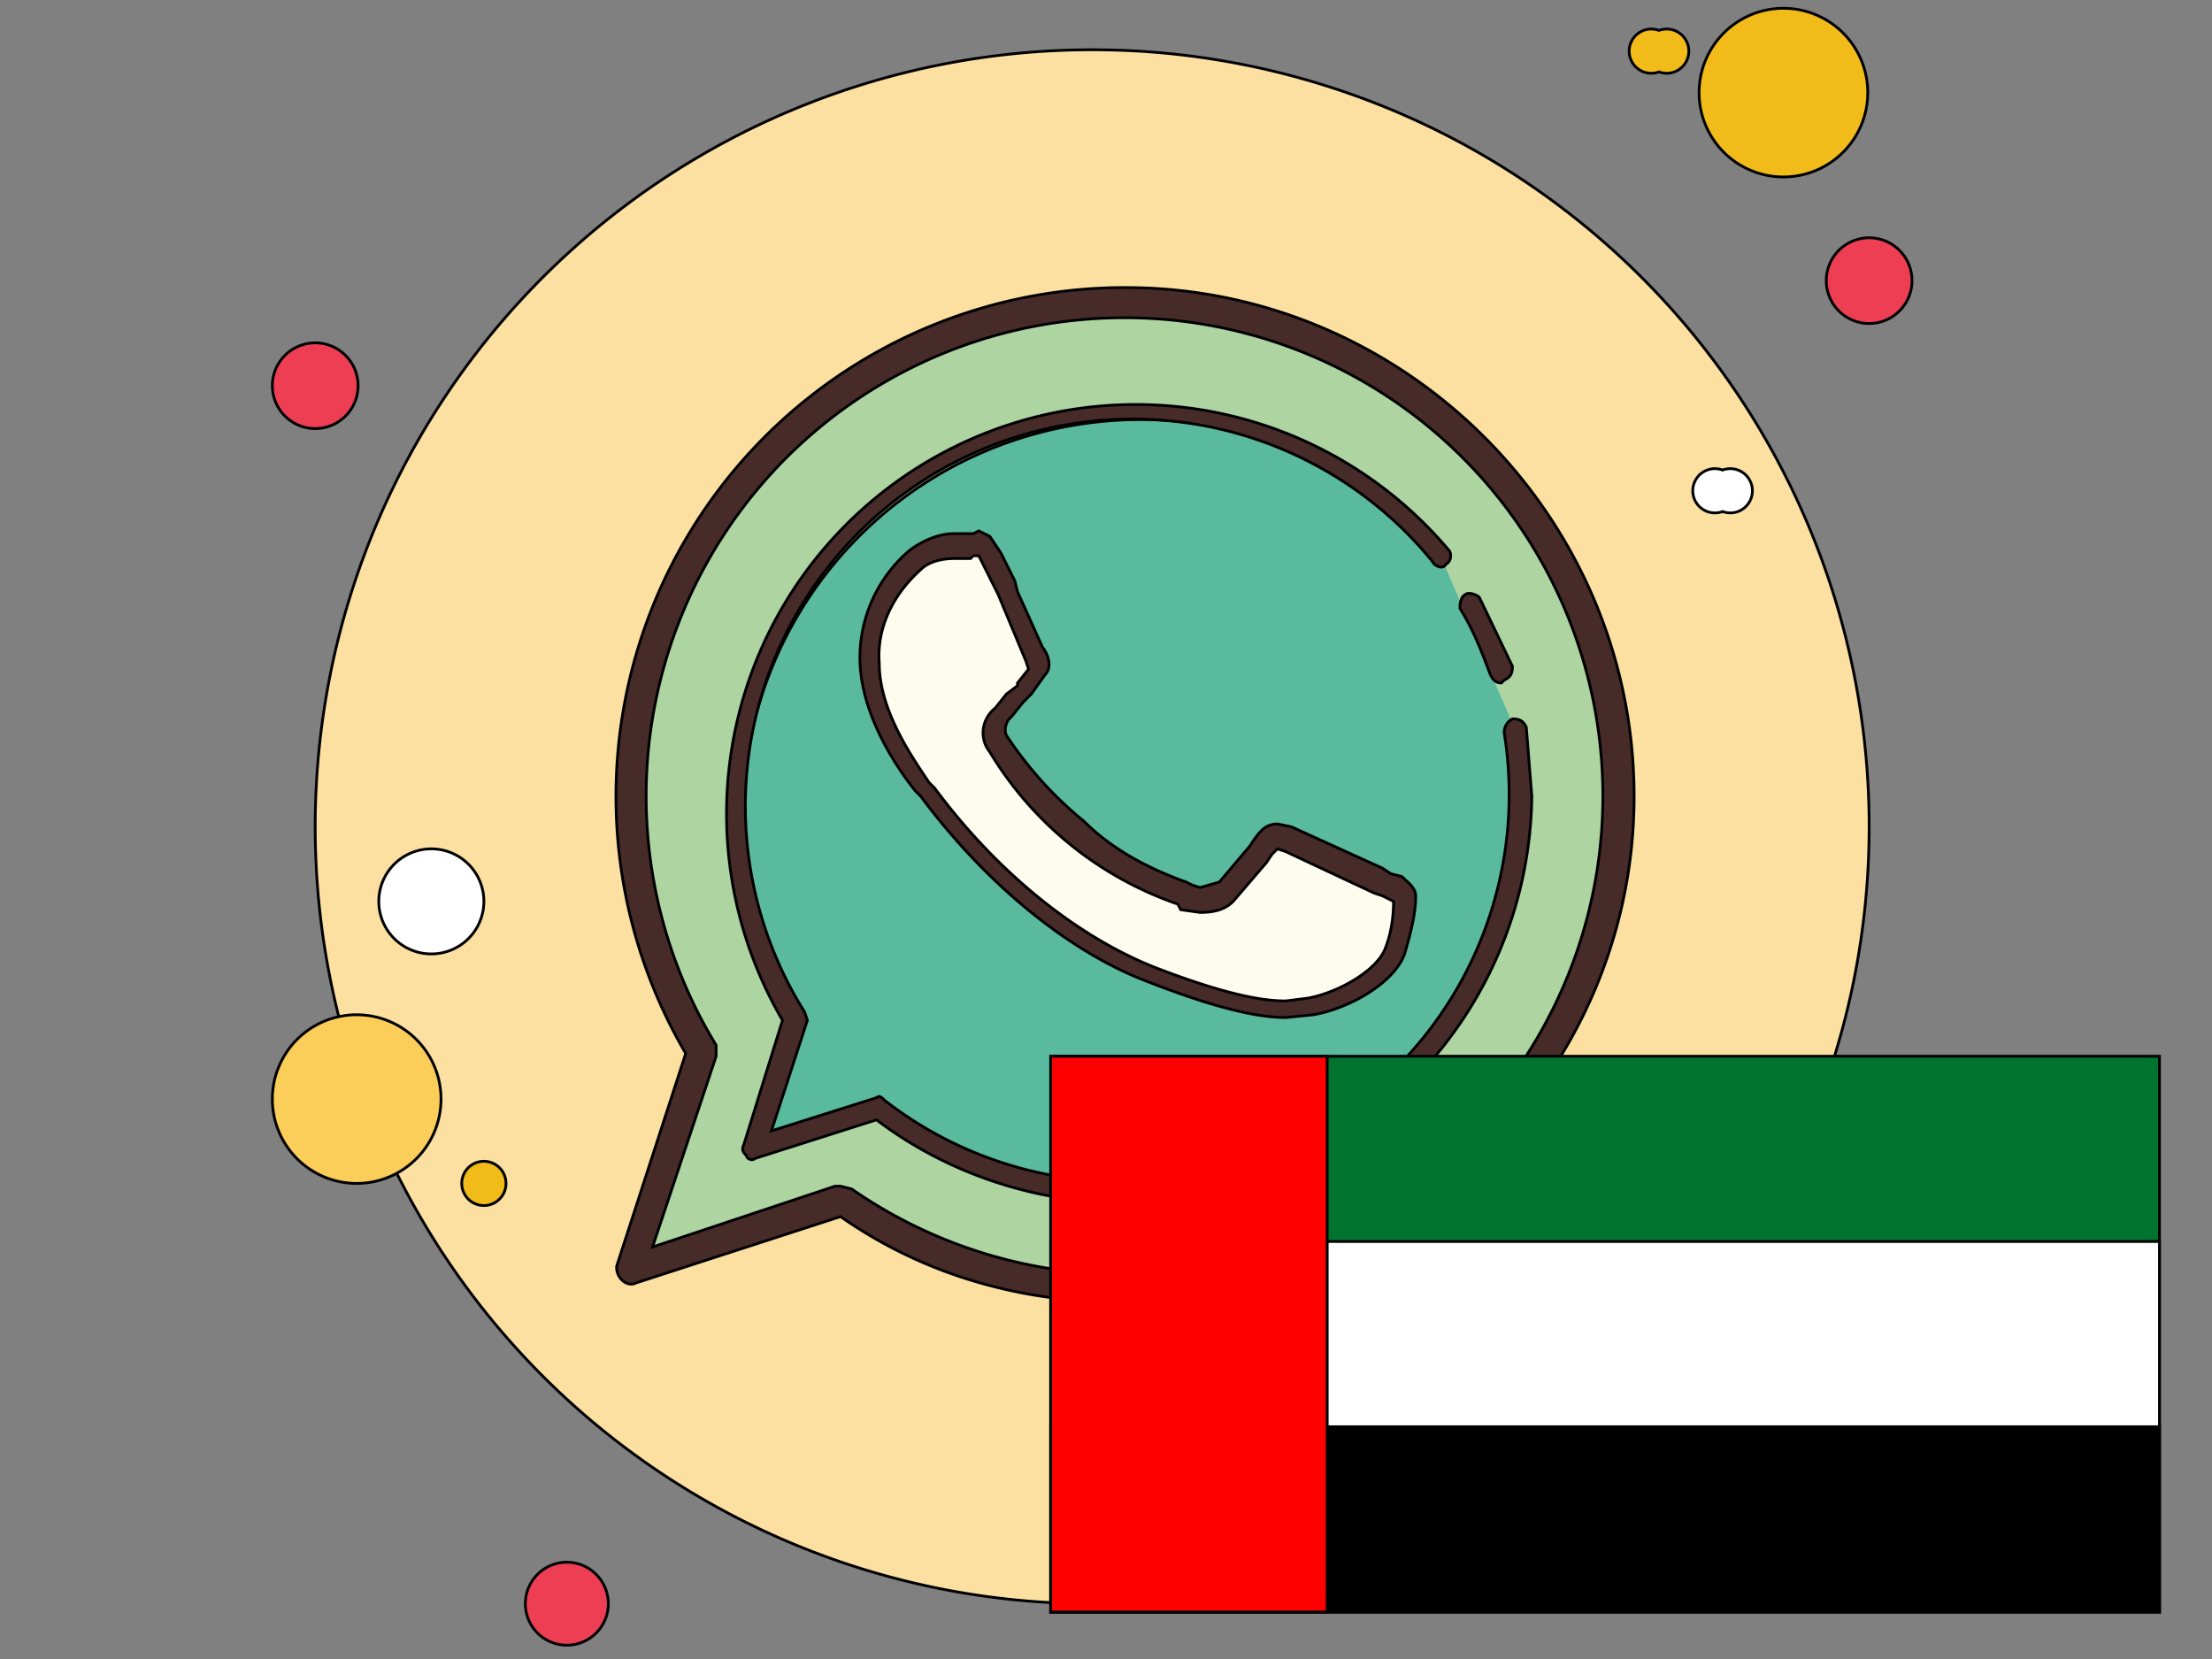 <svg xmlns="http://www.w3.org/2000/svg" viewBox="0 0 800 600"><rect x="0" y="0" width="800" height="600" fill="#808080" stroke="none"/><g stroke="null"><path d="M114 124a15 15 0 1 0 0 31 15 15 0 1 0 0-31z" fill="#ee3e54"/><path d="M600 11a8 8 0 1 0 0 15 8 8 0 1 0 0-15z" fill="#f1bc19"/><path d="M395 18a281 281 0 1 0 0 562 281 281 0 1 0 0-562z" fill="#fce0a2"/><path d="M645 3a30 30 0 1 0 0 61 30 30 0 1 0 0-61z" fill="#f1bc19"/><path d="M676 86a15 15 0 1 0 0 31 15 15 0 1 0 0-31z" fill="#ee3e54"/><path d="M630 481a15 15 0 1 0 0 31 15 15 0 1 0 0-31zM129 367a30 30 0 1 0 0 61 30 30 0 1 0 0-61z" fill="#fbcd59"/><path d="M205 565a15 15 0 1 0 0 30 15 15 0 1 0 0-30z" fill="#ee3e54"/><path d="M156 307a19 19 0 1 0 0 38 19 19 0 1 0 0-38z" fill="#fff"/><path d="M175 420a8 8 0 1 0 0 16 8 8 0 1 0 0-16z" fill="#f1bc19"/><path d="M623 170a8 8 0 1 0 0 15 8 8 0 1 0 0-15z" fill="#fff"/><path d="M406 109a178 178 0 0 0-152 271l-26 79 76-25a178 178 0 1 0 102-325z" fill="#add4a1"/><path d="M406 471c-37 0-72-10-102-31l-74 24c-2 1-4 0-5-1-2-2-2-4-2-5l25-77a184 184 0 0 1 159-277c101 0 184 83 184 184s-84 183-185 183zm-102-42 4 1a173 173 0 1 0-49-52v4l-23 69 66-22h2z" fill="#472b29"/><path d="M521 201a144 144 0 0 0-233 167l-15 47 45-14a144 144 0 0 0 230-137" fill="#5aba9e"/><path d="M406 435c-32 0-64-11-89-30l-44 14c-1 1-3 0-3-1-1-1-2-2-1-4l14-45a148 148 0 0 1 241-170c1 1 1 4-1 5-1 2-4 1-5-1a140 140 0 0 0-227 163l1 3-13 40 38-12c1-1 2 0 3 1a140 140 0 0 0 224-133c0-2 1-4 3-5 3 0 4 1 5 3l2 25c-1 81-67 147-148 147z" fill="#472b29"/><path d="m543 243-11-25" fill="#5aba9e"/><path d="M543 247c-2 0-3-1-4-3-3-8-6-16-11-24 0-1 0-4 2-5 1-1 4 0 5 1l12 25c0 3-1 4-3 5l-1 1z" fill="#472b29"/><path d="M464 365a187 187 0 0 1-129-80l-2-1c-6-9-19-28-19-46 0-13 6-27 17-36 4-3 9-5 14-5h10l2 2 3 5 6 13 9 20c1 1 2 4 1 7l-5 6-2 3h-2l-5 5c-4 4-4 8-2 12a143 143 0 0 0 67 55l1 1 6 1c4 0 7-1 9-4l12-13 2-3c1-1 2-3 5-3h3l33 15 3 1 4 2c1 1 2 1 2 3 0 7-1 13-3 19-4 9-19 18-31 20l-9 1z" fill="#fdfcee"/><path d="M352 201h2l2 4 5 10 10 24 1 3-4 5v1l-4 3-4 5c-5 4-6 11-2 16a128 128 0 0 0 68 55l1 2 7 1c5 0 9-1 12-4l12-14 2-3 2-2 3 1 32 15 3 1 4 2c0 6-1 12-3 17-3 8-17 16-28 18l-8 1c-8 0-21-2-47-12-28-11-57-34-80-65l-2-2c-6-9-18-26-18-43-1-13 5-25 15-34 3-3 8-4 12-4h6l1-1m0-8h-7c-6 0-12 3-16 6a51 51 0 0 0-18 39c0 19 12 38 20 48l2 2c23 31 53 56 82 67 23 9 39 13 50 13l10-1c12-2 29-11 33-22 2-7 4-14 4-21 0-3-3-5-5-7l-4-1-3-2-33-15-5-1c-5 0-7 4-8 5l-2 3-11 13-7 2-3-1-2-1c-14-5-27-12-37-22-11-9-20-19-28-31-1-2 0-5 1-6l1-1 4-5 1-1 2-2 5-7c2-2 2-6-1-10l-9-20-1-4-5-10-4-6-4-2-2 1z" fill="#472b29"/></g><g stroke="null"><path fill="#00732f" d="M380 382h401v201H380z"/><path fill="#fff" d="M380 449h401v134H380z"/><path d="M380 516h401v67H380z"/><path fill="red" d="M380 382h100v201H380z"/></g></svg>